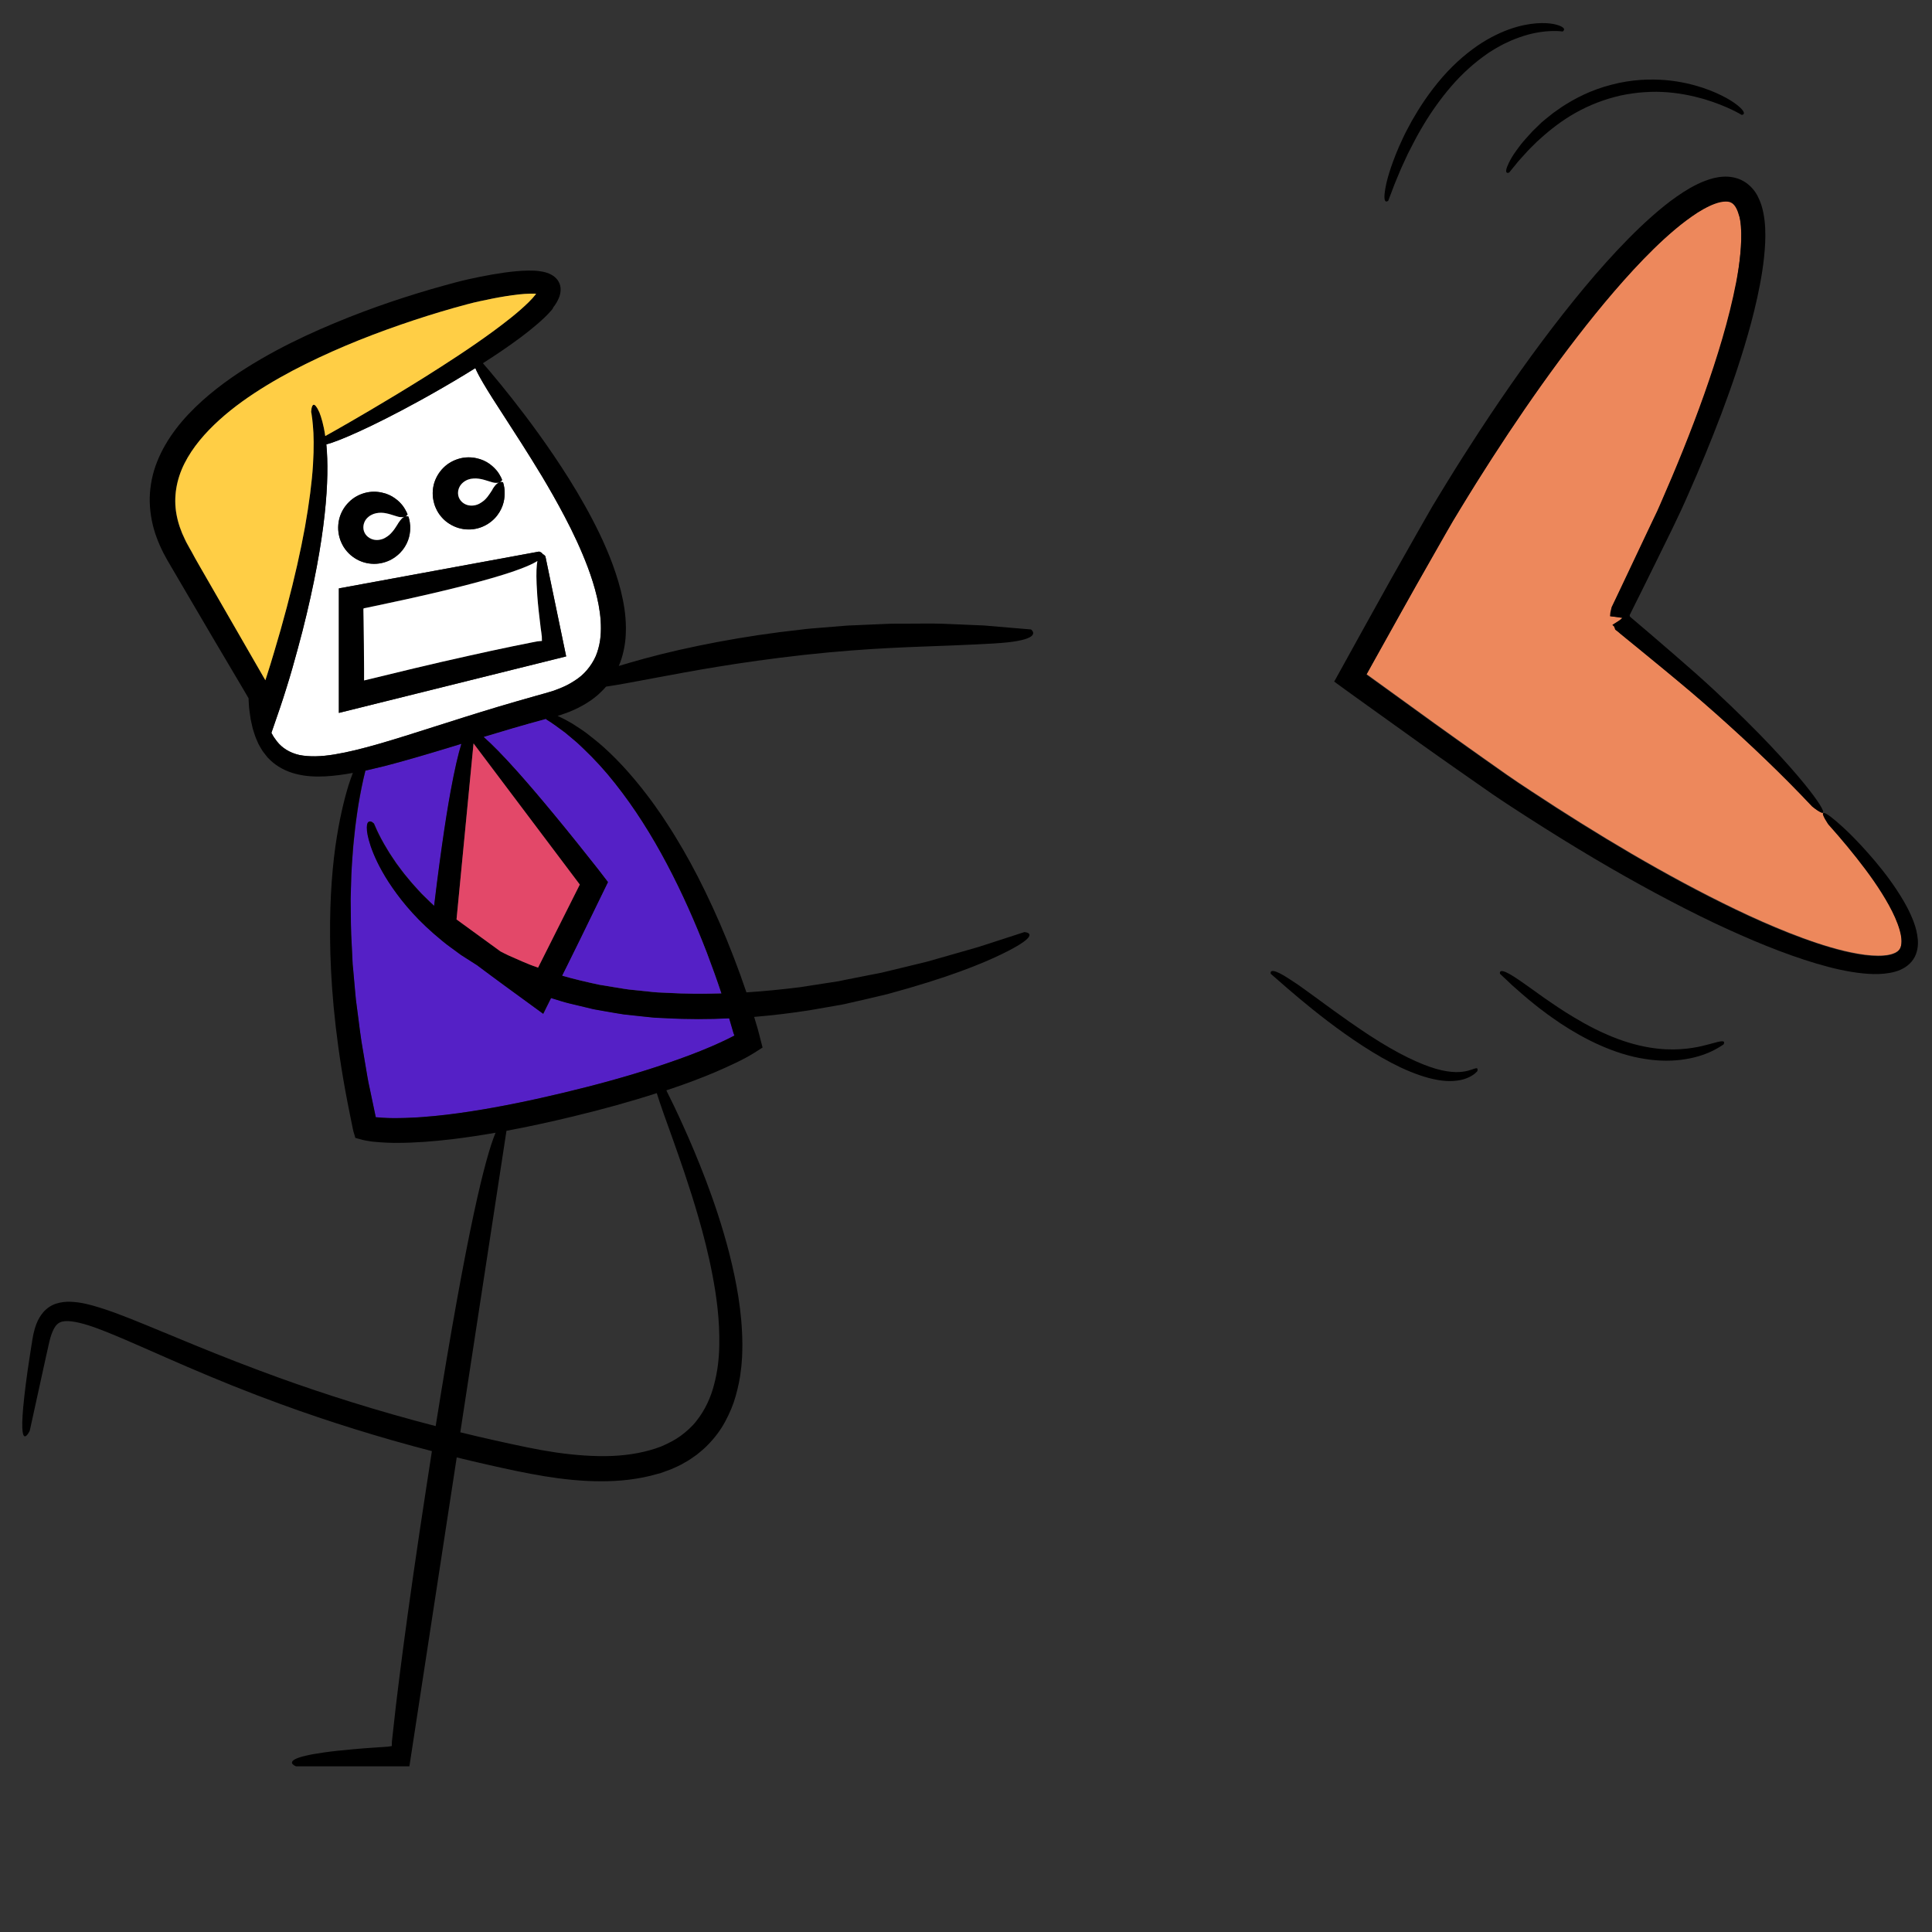 <?xml version="1.0" encoding="utf-8"?>
<!-- Generator: Adobe Illustrator 24.2.3, SVG Export Plug-In . SVG Version: 6.00 Build 0)  -->
<svg version="1.1" id="yellow_doodle" xmlns="http://www.w3.org/2000/svg" xmlns:xlink="http://www.w3.org/1999/xlink" x="0px"
	 y="0px" viewBox="0 0 2000 2000" style="enable-background:new 0 0 2000 2000;" xml:space="preserve">
<rect x="0" y="0" width="2000" height="2000" fill="#333333" stroke="none"/>
<style type="text/css">
	.st0{fill:#FFFFFF;}
	.st1{fill:#5520C6;}
	.st2{fill:#E34869;}
	.st3{fill:#FFCE45;}
	.st4{fill:#ED885C;}
</style>
<g>
	<path class="st0" d="M420.9,530.1c-0.8-1.5-1.9-3.7-3.8-6.3c-1.9-2.5-4.6-5.4-8.2-7.9c-3.6-2.6-8.1-4.8-13.5-5.9
		c-5.3-1.2-11.4-1.3-17.4,0.3c-6,1.6-12,4.7-16.8,9.6c-4.9,4.8-8.5,11.1-10.1,18c-0.8,3.5-1.1,7.1-0.9,10.7c0.2,3.6,1,7.2,2.2,10.6
		c1.3,3.4,2.9,6.6,5.1,9.5c2.2,2.9,4.7,5.5,7.6,7.6c5.7,4.3,12.5,6.8,19.3,7.3c6.8,0.6,13.5-0.9,19-3.5c5.6-2.7,10.2-6.6,13.6-10.9
		c3.3-4.3,5.4-8.9,6.5-13.2c1.1-4.3,1.3-8.2,1.2-11.3c-0.2-3.2-0.7-5.6-1.1-7.3c-0.5-1.6-0.7-2.5-0.7-2.5s-1.9-0.8-4.2,0.2v0
		c2.3-0.7,3.3-2.6,3.3-2.6S421.5,531.6,420.9,530.1z M337.7,460c6.4-1.7,16.9-5.6,33.8-13.3c15.6-7.2,36.6-17.5,64.4-32.8
		c13.9-7.7,29.5-16.6,46.9-27.2c3-1.8,6.1-3.8,9.2-5.7c1.6,3.8,4.3,9,8.5,16.1c5.1,8.7,12.5,20.3,22.6,35.8
		c10,15.6,22.8,35.1,37.9,60.1c7.5,12.5,15.5,26.4,23.7,42.1c8.2,15.6,16.5,32.9,23.8,52.3c3.6,9.7,6.9,19.9,9.4,30.5
		c2.5,10.6,4.2,21.8,4.1,33c-0.1,5.6-0.5,11.2-1.7,16.6c-1.2,5.4-2.8,10.7-5.5,15.5c-2.6,4.8-5.9,9.3-9.9,13.5
		c-4,4.2-9,7.6-14.5,10.8c-5.4,3.2-11.5,5.5-17.4,7.7c-1.5,0.4-3.1,0.9-4.6,1.4c-1.5,0.4-3,0.9-4.8,1.4c-3.4,0.9-6.7,1.9-10,2.8
		c-13.2,3.7-25.8,7.4-38,11c-24.3,7.3-46.5,14.4-66.9,20.9c-40.7,13-74.4,23.8-102.3,28.4c-13.9,2.4-26.3,2.7-36.6,0.6
		c-10.1-2.3-17.9-7.3-23.1-14c-1.2-1.7-2.5-3.3-3.6-5c-0.8-1.3-1.5-2.6-2.2-3.9l0.6-1.8c0.6-1.7,1.1-3.3,1.7-4.9
		c2.2-6.5,4.4-12.9,6.6-19.2c2.2-6.4,4.2-12.7,6.1-18.8l1.2-3.8l0.8-2.6c0.5-1.8,1.1-3.5,1.6-5.2c1-3.5,2-6.8,3-10.2
		c3.9-13.5,7.3-26.3,10.5-38.6c25-98.3,28-159,24.8-193C337.8,460.3,337.8,460.2,337.7,460z M586.1,679.5l-21.5-103.6
		c0,0-1.2-1.7-2.8-2.3c-0.8-1.9-3.8-2.6-3.8-2.6l-207.2,38.1V738L586.1,679.5z M450.2,523.5c1.3,3.4,2.9,6.6,5.1,9.5
		c2.2,2.9,4.7,5.5,7.6,7.6c5.7,4.2,12.5,6.8,19.3,7.3c6.8,0.6,13.4-0.8,19-3.5c5.6-2.7,10.2-6.6,13.5-10.9c3.3-4.3,5.4-8.9,6.5-13.2
		c1.1-4.3,1.3-8.2,1.2-11.3c-0.2-3.2-0.7-5.6-1.1-7.3c-0.5-1.6-0.7-2.5-0.7-2.5s-2-0.8-4.2,0.2c2.3-0.7,3.4-2.6,3.4-2.6
		s-0.4-0.8-1-2.4c-0.8-1.5-1.9-3.7-3.8-6.3c-2-2.5-4.6-5.3-8.2-7.9c-3.6-2.6-8.2-4.8-13.5-5.9c-5.3-1.2-11.4-1.3-17.4,0.3
		c-6,1.6-12,4.7-16.9,9.6c-4.8,4.8-8.5,11.1-10.1,18c-0.8,3.5-1.1,7.1-0.9,10.7C448.3,516.5,449.1,520.1,450.2,523.5z"/>
	<path d="M558,571c0,0,3,0.7,3.8,2.6c1.6,0.6,2.8,2.3,2.8,2.3l21.5,103.6L350.8,738V609.1L558,571z M376.2,630.7L376.2,630.7l0,0.1
		l0,0.3c0.1,3.8,0.1,7.7,0.2,11.6c0.1,7.9,0.2,16,0.3,24.4c0.1,8.4,0.1,17.1,0.2,26.1c0,3.7,0,7.4,0,11.1h0
		c18.8-4.6,36.1-8.7,52.1-12.6c20.2-4.8,38.7-9.1,55.6-12.8c16.9-3.8,32.3-7.1,46.3-10c7-1.4,13.6-2.7,19.9-4
		c1.6-0.3,3.1-0.6,4.7-0.9l0.6-0.1l0.3-0.1h0.1l0.4,0l0.7-0.1c1.2-0.1,2.3-0.2,3.4-0.3c-0.1-1.4-0.1-2.7-0.1-4l0-0.6l-0.2-1.3
		c-0.1-0.9-0.2-1.7-0.3-2.6c-0.2-1.7-0.4-3.4-0.7-5c-0.8-6.5-1.5-12.5-2.1-18c-1.2-11-1.8-20-2.1-27.4c-0.5-11.6-0.1-19.1,0.8-23.8
		c-1.1,0.7-2.4,1.4-3.9,2.2c-8.9,4.6-25.4,10.7-54.7,18.7c-14.6,4-32.5,8.5-54.2,13.5c-10.9,2.5-22.6,5.2-35.5,7.9
		c-6.4,1.4-13.1,2.8-20.1,4.3c-3.5,0.7-7,1.4-10.6,2.2c-0.7,0.1-0.3,0.1-0.5,0.1l-0.1,0.1l-0.2,0.1l-0.3,0.2l0.1,0.4L376.2,630.7z"
		/>
	<path class="st1" d="M363.6,906l-0.7,24.6c0.2,16.4,0.1,32.9,1.2,49.3l0.6,12.3l0.3,6.2l0.6,6.2l2.2,24.6l0.6,6.1l0.8,6.1l1.6,12.3
		c1.1,8.2,2,16.4,3.3,24.5l4.1,24.4c1.4,8.1,2.6,16.3,4.5,24.4l5.1,24.3l1.1,5.3l1.1,0.1c7.5,0.7,15.5,1,23.5,0.8
		c4,0,8-0.2,12.1-0.4c4-0.1,8.1-0.4,12.1-0.7c16.2-1.2,32.5-3.2,48.8-5.7c32.5-5,64.9-11.8,97.1-19.5c32.2-7.7,64.2-16.4,95.5-26.6
		c15.6-5.2,31.2-10.6,46.3-16.7l11.3-4.7c3.7-1.7,7.4-3.2,11.1-5c3.7-1.7,7.3-3.5,10.8-5.3l1.3-0.7l0.3-0.1v0l-0.7-2.6l-3.5-12
		c-0.3-1.1-0.7-2.3-1-3.4c-20.8,1-43,1.1-66.7-0.2c-3.6-0.2-7.2-0.3-10.8-0.5c-3.6-0.4-7.1-0.7-10.6-1.1c-7-0.8-13.9-1.5-20.6-2.2
		c-6.7-1-13.2-2.2-19.7-3.3c-3.2-0.6-6.4-1.1-9.6-1.7c-3.2-0.5-6.2-1.4-9.3-2.1c-6.1-1.4-12.1-2.9-18-4.3c-2.9-0.6-5.8-1.6-8.7-2.4
		c-2.8-0.9-5.6-1.7-8.4-2.6c-0.7-0.2-1.3-0.4-2-0.6c-1.6,3.2-3.2,6.4-4.8,9.6c-1.1,2.2-2.2,4.5-3.3,6.7
		c-13.8-10.1-27.1-19.8-39.9-29.1c-8.8-6.5-17.3-12.7-25.4-18.8c-0.9-0.7-1.9-1.4-2.8-2.1c0,0-0.1,0-0.1-0.1
		c-1.9-1.2-3.9-2.4-5.8-3.7c-3.8-2.4-7.5-4.8-11.1-7.1c-3.5-2.5-6.8-5-10.1-7.4c-6.7-4.7-12.5-9.9-18.1-14.6
		c-22.3-19.4-36.7-38.1-46.7-53.4c-10-15.5-15.4-27.9-18.6-37.2c-3.1-9.3-4.1-15.5-4-19.5c0-2,0.3-3.3,0.7-4.3
		c0.4-0.9,1-1.4,1.5-1.6c1.2-0.4,2.3-0.2,3.3,0.5c1,0.7,1.8,1.4,1.8,1.4s0.3,0.6,0.8,1.8c0.5,1.2,1.3,3,2.4,5.4
		c2.2,4.7,5.7,11.7,10.9,20.1c2.5,4.3,5.7,8.8,9,13.8c3.6,4.8,7.3,10.1,11.9,15.4c2.2,2.7,4.5,5.5,7,8.2c2.5,2.7,5,5.6,7.7,8.4
		c2.8,2.7,5.7,5.6,8.6,8.4c1.3,1.3,2.7,2.6,4.1,3.8c0.1-1.2,0.3-2.4,0.4-3.7c0.9-7.3,1.8-14.3,2.6-21c1.7-13.4,3.4-25.8,5-37.1
		c3.2-22.7,6.2-41.4,9-56.7c4.3-23.4,8-39,11.2-49.3c-4.9,1.5-9.8,3-14.7,4.5c-22.2,6.7-43.7,13.1-64.6,18.5
		c-6.8,1.7-13.5,3.3-20.1,4.8c-2.9,11.4-5.2,23.2-7.2,35c-0.7,4-1.2,8.1-1.8,12.1c-0.5,4.1-1.2,8.1-1.6,12.1l-1.3,12.2
		c-0.4,4.1-0.9,8.1-1.1,12.2C364.6,889.6,363.9,897.8,363.6,906z"/>
	<path class="st0" d="M376.2,630.8L376.2,630.8l0,0.4c0.1,3.8,0.1,7.7,0.2,11.6c0.1,7.9,0.2,16,0.3,24.4c0.1,8.4,0.1,17.1,0.2,26.1
		c0,3.7,0,7.4,0,11.1h0c18.8-4.6,36.1-8.7,52.1-12.6c20.2-4.8,38.7-9.1,55.6-12.8c16.9-3.8,32.3-7.1,46.3-10c7-1.4,13.6-2.7,19.9-4
		c1.6-0.3,3.1-0.6,4.7-0.9l0.6-0.1l0.3-0.1h0.1l0.4,0l0.7-0.1c1.2-0.1,2.3-0.2,3.4-0.3c-0.1-1.4-0.1-2.7-0.1-4l0-0.6l-0.2-1.3
		c-0.1-0.9-0.2-1.7-0.3-2.6c-0.2-1.7-0.4-3.4-0.7-5c-0.8-6.5-1.5-12.5-2.1-18c-1.2-11-1.8-20-2.1-27.4c-0.5-11.6-0.1-19.1,0.8-23.8
		c-1.1,0.7-2.4,1.4-3.9,2.2c-8.9,4.6-25.4,10.7-54.7,18.7c-14.6,4-32.5,8.5-54.2,13.5c-10.9,2.5-22.6,5.2-35.5,7.9
		c-6.4,1.4-13.1,2.8-20.1,4.3c-3.5,0.7-7,1.4-10.6,2.2c-0.7,0.1-0.3,0.1-0.5,0.1l-0.1,0.1l-0.2,0.1l-0.3,0.2l0.1,0.4L376.2,630.8
		L376.2,630.8z"/>
	<path d="M182.6,532.6c1.6,8.9,4.6,17.6,8.7,25.9c0.9,2.1,2.1,4.2,3.2,6.2l1.7,3.1l1.9,3.3c2.5,4.4,5.1,8.8,7.6,13.2
		c10.1,17.6,20.1,35,30,52.1c13.5,23.5,26.6,46.2,39,67.7c0.4-1.3,0.9-2.7,1.3-4c2.7-8.3,5.2-16.5,7.6-24.6
		c4.9-16.2,9.3-31.9,13.3-47c8-30.2,14.3-58.2,18.8-83c4.4-24.9,7.2-46.6,8.3-64.4c1.1-17.8,0.8-31.6-0.1-40.8
		c-0.3-4.6-0.9-8-1.2-10.4c-0.1-1.2-0.3-2-0.4-2.6c-0.1-0.6-0.2-0.9-0.2-0.9s0.1-1.8,0.4-3.7c0.4-1.9,1.1-3.8,2.3-3.8
		c1.2,0,3.1,1.8,5.8,7.8c1.9,4.9,4.4,12.7,6.1,24.6c2.2-1.2,5.5-3.1,10-5.6c8.5-4.8,21-12,36.8-21.3c15.8-9.3,34.9-20.8,56.5-34.3
		c21.5-13.6,45.8-29.1,70.8-47.4c12.4-9.2,25.3-19,36.5-30c2.7-2.7,5.4-5.6,7.3-8.1l0.4-0.5l-0.6-0.1l-1.1-0.1L552,304
		c-0.9,0-1.9,0-2.9,0c-7.9,0.1-16.6,1.2-25.4,2.6c-8.8,1.4-17.8,3.2-26.9,5.2c-8.7,1.8-17.9,4.5-27.1,7c-9.2,2.6-18.5,5.4-27.7,8.3
		c-37.2,11.8-75.1,25.8-111.9,43.1c-18.4,8.6-36.6,18.1-54,28.7c-17.4,10.6-34.1,22.3-48.9,35.7c-14.8,13.4-27.8,28.4-36.2,45.1
		C182.5,496.6,179.3,514.8,182.6,532.6z M302.6,692.1c-1,3.4-2,6.8-3,10.2c-0.5,1.7-1,3.5-1.6,5.2l-0.8,2.6L296,714
		c-1.9,6.1-3.9,12.3-6.1,18.8c-2.2,6.3-4.3,12.7-6.6,19.2c-0.6,1.6-1.1,3.2-1.7,4.9l-0.6,1.8c0.7,1.3,1.4,2.5,2.2,3.9
		c1.1,1.7,2.4,3.3,3.6,5c5.2,6.6,13,11.7,23.1,14c10.3,2,22.6,1.7,36.6-0.6c27.9-4.6,61.6-15.5,102.3-28.4
		c20.4-6.5,42.6-13.6,66.9-20.9c12.1-3.6,24.8-7.3,38-11c3.3-0.9,6.6-1.9,10-2.8c1.8-0.5,3.2-0.9,4.8-1.4c1.5-0.5,3.1-0.9,4.6-1.4
		c6-2.2,12-4.5,17.4-7.7c5.4-3.2,10.5-6.6,14.5-10.8c4.1-4.1,7.3-8.6,9.9-13.5c2.6-4.8,4.3-10.2,5.5-15.5c1.2-5.4,1.7-11,1.7-16.6
		c0.1-11.2-1.6-22.4-4.1-33c-2.5-10.7-5.8-20.8-9.4-30.5c-7.3-19.3-15.6-36.7-23.8-52.3c-8.2-15.6-16.2-29.5-23.7-42.1
		c-15.1-25-27.9-44.6-37.9-60.1c-10.1-15.5-17.5-27.1-22.6-35.8c-4.2-7.1-6.9-12.2-8.5-16.1c-3.1,2-6.2,3.9-9.2,5.7
		c-17.4,10.6-33,19.5-46.9,27.2c-27.8,15.3-48.8,25.7-64.4,32.8c-16.9,7.7-27.4,11.6-33.8,13.3c0,0.1,0,0.3,0.1,0.4
		c3.2,34.1,0.2,94.7-24.8,193C309.9,665.8,306.4,678.6,302.6,692.1z M759.3,1069.6l-3.5-12c-0.3-1.1-0.7-2.3-1-3.4
		c-20.8,1-43,1.1-66.7-0.2c-3.6-0.2-7.2-0.3-10.8-0.5c-3.6-0.4-7.1-0.7-10.6-1.1c-7-0.8-13.9-1.5-20.6-2.2c-6.7-1-13.2-2.2-19.7-3.3
		c-3.2-0.6-6.4-1.1-9.6-1.7c-3.2-0.5-6.2-1.4-9.3-2.1c-6.1-1.4-12.1-2.9-18-4.3c-2.9-0.6-5.8-1.6-8.7-2.4c-2.8-0.9-5.6-1.7-8.4-2.6
		c-0.7-0.2-1.3-0.4-2-0.6c-1.6,3.2-3.2,6.4-4.8,9.6c-1.1,2.2-2.2,4.5-3.3,6.7c-13.8-10.1-27.1-19.8-39.9-29.1
		c-8.8-6.5-17.3-12.7-25.4-18.8c-0.9-0.7-1.9-1.4-2.8-2.1c0,0-0.1,0-0.1-0.1c-1.9-1.2-3.9-2.4-5.8-3.7c-3.8-2.4-7.5-4.8-11.1-7.1
		c-3.5-2.5-6.8-5-10.1-7.4c-6.7-4.7-12.5-9.9-18.1-14.6c-22.3-19.4-36.7-38.1-46.7-53.4c-10-15.5-15.4-27.9-18.6-37.2
		c-3.1-9.3-4.1-15.5-4-19.5c0-2,0.3-3.3,0.7-4.3c0.4-0.9,1-1.4,1.5-1.6c1.2-0.4,2.3-0.2,3.3,0.5c1,0.7,1.8,1.4,1.8,1.4
		s0.3,0.6,0.8,1.8c0.5,1.2,1.3,3,2.4,5.4c2.2,4.7,5.7,11.7,10.9,20.1c2.5,4.3,5.7,8.8,9,13.8c3.6,4.8,7.3,10.1,11.9,15.4
		c2.2,2.7,4.5,5.5,7,8.2c2.5,2.7,5,5.6,7.7,8.4c2.8,2.7,5.7,5.6,8.6,8.4c1.3,1.3,2.7,2.6,4.1,3.8c0.1-1.2,0.3-2.4,0.4-3.7
		c0.9-7.3,1.8-14.3,2.6-21c1.7-13.4,3.4-25.8,5-37.1c3.2-22.7,6.2-41.4,9-56.7c4.3-23.4,8-39,11.2-49.3c-4.9,1.5-9.8,3-14.7,4.5
		c-22.2,6.7-43.7,13.1-64.6,18.5c-6.8,1.7-13.5,3.3-20.1,4.8c-2.9,11.4-5.2,23.2-7.2,35c-0.7,4-1.2,8.1-1.8,12.1
		c-0.5,4.1-1.2,8.1-1.6,12.1l-1.3,12.2c-0.4,4.1-0.9,8.1-1.1,12.2c-0.5,8.2-1.2,16.3-1.5,24.5l-0.7,24.6c0.2,16.4,0.1,32.9,1.2,49.3
		l0.6,12.3l0.3,6.2l0.6,6.2l2.2,24.6l0.6,6.1l0.8,6.1l1.6,12.3c1.1,8.2,2,16.4,3.3,24.5l4.1,24.4c1.4,8.1,2.6,16.3,4.5,24.4
		l5.1,24.3l1.1,5.3l1.1,0.1c7.5,0.7,15.5,1,23.5,0.8c4,0,8-0.2,12.1-0.4c4-0.1,8.1-0.4,12.1-0.7c16.2-1.2,32.5-3.2,48.8-5.7
		c32.5-5,64.9-11.8,97.1-19.5c32.2-7.7,64.2-16.4,95.5-26.6c15.6-5.2,31.2-10.6,46.3-16.7l11.3-4.7c3.7-1.7,7.4-3.2,11.1-5
		c3.7-1.7,7.3-3.5,10.8-5.3l1.3-0.7l0.3-0.1v0L759.3,1069.6z M571.2,320.8c-5.1,6-10.4,10.7-15.6,15.2c-5.2,4.5-10.5,8.6-15.6,12.5
		c-14,10.5-27.4,19.4-40.1,27.5c3.7,4.2,10.2,11.9,18.9,22.5c13.8,17,33.1,41.5,54.2,72.6c10.5,15.5,21.5,32.7,32.1,51.6
		c10.6,18.9,21,39.5,29.3,62.1c4.1,11.4,7.8,23.2,10.3,35.7c2.6,12.5,3.9,25.7,2.9,39.5c-0.8,9.8-3,19.9-7,29.4
		c8.2-2.5,17.2-5.1,27.1-7.8c43.3-11.8,102-23.4,161.3-29.8c7.4-1,14.8-1.5,22.2-2.1c7.4-0.6,14.8-1.2,22.1-1.8l5.5-0.4
		c1.8-0.1,3.7-0.2,5.5-0.2c3.6-0.2,7.2-0.3,10.9-0.5c7.2-0.3,14.3-0.6,21.3-0.9c7-0.4,13.9-0.3,20.6-0.3c6.7,0,13.3-0.1,19.7-0.1
		c12.8-0.2,24.9,0.4,36.1,0.9c5.6,0.2,10.9,0.4,16,0.7c5.1,0.2,9.9,0.3,14.5,0.8c9.1,0.8,17,1.4,23.5,2c13,1.1,20.4,1.7,20.4,1.7
		s2.6,1.9,2.2,4.3c-0.4,2.4-4,5.4-16.2,7.6c-12.2,2.4-33,3.2-68.1,4.7c-35,1.5-84.4,2.2-153.3,9.8c-68.9,7.7-117.4,17-151.8,23.4
		c-23.4,4.4-40.3,7.6-52.7,9.4c-2.1,2.4-4.3,4.7-6.6,6.8l-2,1.9l-2.1,1.7c-1.4,1.1-2.8,2.2-4.3,3.3l-4.4,2.9l-2.2,1.4l-2.3,1.3
		l-4.6,2.5c-1.6,0.8-3.1,1.4-4.7,2.2c-3.1,1.5-6.3,2.7-9.5,3.8c-2.5,1-5,1.7-7.5,2.5c0.5,0.2,1,0.4,1.6,0.7c1.8,0.9,3.8,1.9,6,3
		c2.2,1.2,4.6,2.5,7.2,4c2.6,1.6,5.2,3.4,8.2,5.3c2.9,2,6.2,4.1,9.3,6.7c3.3,2.6,6.8,5.3,10.5,8.4c14.6,12.4,31.9,30.1,50.8,55.1
		c4.8,6.2,9.4,13,14.4,20.1c4.7,7.2,9.8,14.8,14.7,23c10,16.4,20.1,34.7,30.1,55.4c10,20.6,20.1,43.5,29.8,68.8
		c4.4,11.4,8.7,23.3,12.9,35.7c18.7-1.2,37.2-3.1,55.1-5.3c11-1.7,21.7-3.3,32.3-5c2.6-0.4,5.2-0.8,7.8-1.2c2.6-0.5,5.2-1.1,7.7-1.6
		c5.1-1,10.2-2,15.2-3c5-1,9.9-2,14.7-2.9c2.4-0.5,4.8-1,7.2-1.4c2.4-0.6,4.7-1.1,7-1.7c9.3-2.3,18.3-4.5,26.9-6.5
		c4.3-1.1,8.6-2.1,12.7-3.1c4.1-1.1,8.1-2.3,12-3.4c7.8-2.2,15.2-4.3,22.1-6.3c7-2,13.5-3.8,19.5-5.6c6-1.9,11.4-3.7,16.4-5.3
		c19.8-6.4,31.1-10.1,31.1-10.1s4.8,0.2,5.3,2.6c0.5,2.4-3.3,7.1-20.7,16.2c-17.4,9.1-48.5,23-103.9,39.1c-7,2-14.3,4.1-22,6.2
		c-7.7,1.9-15.9,3.8-24.5,5.8c-4.3,1-8.7,2-13.2,3c-4.5,1-9.1,2.2-13.9,2.9c-9.5,1.7-19.5,3.4-29.9,5.2c-17.5,2.7-36.5,5.1-56.9,6.8
		c0,0.1,0.1,0.2,0.1,0.3c1.1,3.7,2.2,7.4,3.3,11.1l1.1,4l1.4,5.4c0.9,3.6,1.8,7.2,2.8,10.9c-2.8,1.8-5.7,3.7-8.6,5.5
		c-1.4,0.9-2.9,1.8-4.5,2.7l-2.3,1.3l-2.2,1.2c-3.4,1.8-6.8,3.6-10.3,5.2c-3.5,1.7-7,3.3-10.5,4.9c-3.5,1.6-7.1,3.1-10.7,4.7
		c-14.5,6.1-29.6,11.8-45.3,17.1c-1.7,0.6-3.5,1.2-5.2,1.7c0.3,0.6,0.5,1.1,0.8,1.7c4.1,8.1,9.9,20,16.8,35.4
		c7,15.4,15,34.2,23.4,56.2c8.3,22,16.9,47.2,24.2,75.6c7.1,28.3,13.3,59.7,13.5,94.2c0.1,4.3-0.2,8.7-0.3,13
		c-0.4,4.4-0.5,8.8-1.2,13.3c-0.9,8.9-2.9,18-5.4,27c-2.5,9.1-6.3,18-11,26.7c-4.7,8.7-10.8,16.8-17.9,24
		c-3.5,3.7-7.5,6.9-11.4,10.1c-4.2,2.9-8.3,6-12.8,8.3c-4.3,2.7-9,4.6-13.6,6.7l-7.1,2.6c-1.2,0.4-2.4,0.9-3.6,1.3l-3.6,1
		c-19.3,5.6-39.2,7.7-58.8,7.6c-39.3,0-78-8.4-115-16.7c-11.4-2.6-22.7-5.2-34-8l-49,319.8H306.5c0,0-9.2-3.3-0.6-7.6
		c4.3-2.1,13.1-4.5,29.7-6.8c8.3-1.2,18.6-2.3,31.2-3.4c6.3-0.6,13.2-1.1,20.8-1.6c3.8-0.2,7.7-0.5,11.8-0.8l1.6-0.1l0.7-0.1
		c0.4-0.1,0.9-0.1,1.4-0.2c0.8-0.1,1.7-0.2,2.5-0.4c0.1-1.5,0.1-3,0.1-4.6c0.4-3.8,0.8-7.8,1.3-11.8c0.9-8.1,1.9-16.7,2.9-25.9
		c2.2-18.3,4.7-38.6,7.7-61.1c6-45.1,13.7-99.3,23.7-164.2c2-13,4-25.5,5.8-37.7c-54.2-14.1-107.1-30.6-156.6-48.7
		c-33.8-12.3-66-25.4-96.2-38.4c-30.2-12.9-58.4-26-84.3-36.4c-12.8-5.1-25.4-9.5-35.9-10.8c-5.2-0.7-9.3-0.2-11.8,0.9
		c-1.3,0.6-2.3,1.3-3.4,2.4c-1.1,1-2.1,2.6-3.1,4.3c-1.9,3.6-3.4,8-4.5,12.6c-0.6,2.2-1.1,5-1.7,7.5c-0.6,2.6-1.1,5.1-1.7,7.5
		c-2.1,9.8-4.1,18.8-5.9,26.9c-7.1,32.5-11.2,51.1-11.2,51.1s-12.6,26.8-5.7-34.8c0.8-7.7,2-16.8,3.5-27.5
		c0.8-5.3,1.6-11.1,2.6-17.3c0.5-3.1,1-6.3,1.5-9.6c0.3-1.7,0.6-3.3,0.8-5.1c0.3-1.8,0.6-3.6,1-5.4c1.7-7.3,3.9-15.5,10.4-23.1
		c3.2-3.7,7.8-7,12.9-8.7c5.1-1.7,10.5-2.2,15.6-2c10.3,0.4,20.2,3,30.3,6.2c10.1,3.1,20.3,7,31,11.2c21.3,8.5,44.4,18.3,69.9,28.7
		c25.5,10.4,53.5,21.4,84.4,32.6c46.9,16.9,100.6,34.1,162,50c32.6-204.4,51.5-278.6,62-303.7c-15.3,2.7-30.2,4.9-44.9,6.7
		c-19.6,2.3-38.5,3.8-57.1,3.8c-2.3,0.1-4.6,0-7-0.1c-2.3-0.1-4.6-0.1-7-0.3c-2.3-0.2-4.6-0.2-7-0.5l-3.5-0.3l-0.9-0.1
		c-0.2,0-0.9-0.1-1.4-0.2l-3.1-0.5c-4.1-0.5-7.9-1.7-11.6-2.7l-1.4-0.4c-0.3,0-0.4-0.2-0.4-0.5l-0.2-0.7l-0.8-2.8
		c-0.6-1.9-1.2-3.7-1.5-5.7c-1.1-5.2-2.1-10.3-3.1-15.3c-13.3-65.1-18.8-120.1-20.1-165.8c-1.3-45.7,1.2-81.9,5.1-110.3
		c4-28.4,9.1-48.9,13.6-63.7c1.6-5,3.1-9.3,4.6-13.1c-9.7,1.8-19.3,3.1-28.9,3.6c-10.1,0.5-20.3,0-30.3-2.6
		c-9.9-2.5-19.6-7.6-26.6-14.5c-0.9-0.9-1.8-1.7-2.6-2.6c-0.8-0.9-1.5-1.8-2.2-2.8c-1.4-1.8-2.9-3.6-4-5.6c-1.1-1.9-2.3-3.7-3.2-5.6
		c-0.8-1.9-1.6-3.7-2.4-5.5c-0.8-1.8-1.3-3.6-1.9-5.3c-0.6-1.7-1.1-3.4-1.6-5.1c-0.7-3.3-1.4-6.4-2.1-9.4
		c-0.8-5.9-1.7-11.1-1.9-15.7c-0.2-2.2-0.2-4.3-0.3-6.2c-3.6-6.1-7.2-12.4-11-18.7c-8.5-14.4-17.5-29.5-26.8-45.3
		c-9.3-15.8-18.9-32.3-29-49.4c-5-8.6-10.1-17.4-15.4-26.3c-1.3-2.1-2.7-4.6-4-7.1c-1.4-2.4-2.7-5-3.9-7.6
		c-2.5-5.2-4.7-10.7-6.6-16.4c-3.7-11.4-5.8-23.9-5.6-36.6c0.3-12.8,2.9-25.8,7.8-37.8c4.8-12.1,11.6-23.4,19.5-33.8
		c7.9-10.4,17-19.8,26.8-28.7c19.6-17.6,40.5-31.5,61.2-43.5c20.6-12,41.2-22,61.2-30.8c40.1-17.6,78.2-30.7,113.7-41.1
		c8.9-2.6,17.6-5,26.2-7.3c4.3-1.1,8.5-2.2,13-3.2c4.3-0.9,8.6-1.8,12.7-2.7c8.4-1.7,16.6-3.1,24.9-4.3c8.2-1.1,16.4-2,24.8-2.1
		c2.1,0,4.2,0,6.4,0.1c1.1,0.1,2,0.1,3.6,0.3c0.7,0.1,1.4,0.1,2.2,0.3l2.5,0.4c3.3,0.6,6.4,1.6,9.1,3.1c2.7,1.4,5,3.4,6.7,5.7
		c1.7,2.4,2.8,5.3,3,8.1c0.2,2.9-0.2,5.8-1.1,8.6c-1,2.8-2.4,5.6-4.1,8.2l-1.3,1.9c-0.4,0.6-0.7,1-1.1,1.4
		C572.4,319.4,571.8,320,571.2,320.8z M518.1,984.9c2.8,1.4,5.5,2.9,8.4,4.2c9.6,4.1,19.2,8.8,29.5,12.2c0.3,0.1,0.7,0.3,1,0.4
		l43.2-86l-110-146.1l-17.6,182.2L518.1,984.9z M512.4,1491.1c11,2.5,21.8,4.8,32.4,7c5.2,1,10.4,2,15.5,3
		c5.1,0.9,10.2,1.6,15.3,2.5c20.2,2.9,39.7,4.3,58.1,3.6c18.4-0.8,35.6-4,50.7-9.8c7.4-3.2,14.4-6.7,20.5-11.2
		c6-4.5,11.6-9.5,16-15.2c9-11.3,15-24.5,18.4-38c3.6-13.5,5.1-27.2,5.3-40.4c0.5-26.5-2.9-51-7.1-72.9c-4.2-22-9.3-41.5-14.3-58.9
		c-5-17.4-10-32.8-14.5-46.3c-9.1-27-16.4-46.8-21.6-61.4c-3.2-9-5.5-16-7.2-21.5c-27.2,8.8-56.2,16.8-86.9,24.2
		c-23.7,5.7-46.5,10.7-68.7,14.8l-47.8,312.1C488.3,1485.6,500.1,1488.4,512.4,1491.1z M574,843.5c7.3,8.8,15.2,18.5,23.7,29.1
		c4.2,5.3,8.6,10.8,13.2,16.6c2.3,2.9,4.6,5.8,7,8.8c1.6,2,3.2,4.1,4.8,6.2c2.3,2.9,4.6,5.9,6.9,9c-8.8,18-18.3,37.6-28.6,58.7
		c-4.6,9.3-9.4,19.1-14.4,29.2c-1.5,3-3,6-4.5,9c12.5,3.6,25.4,6.6,38.5,9.4c5.7,0.9,11.4,1.9,17.1,2.8c5.7,0.9,11.4,2,17.2,2.5
		c5.8,0.6,11.6,1.2,17.4,1.8c2.9,0.3,5.8,0.7,8.7,0.8l8.8,0.4c19,1.1,38.1,1.2,57,0.6c-4.7-14.2-9.8-28.3-15.1-42.3
		c-12.1-31.3-25.7-62-41.3-91.5c-15.6-29.5-33.3-57.8-53.8-83.6c-10.2-13-21.3-25.1-33.1-36.3c-3-2.7-5.8-5.7-9-8.2l-9.3-7.8
		c-6.5-4.8-12.9-9.7-19.7-13.8c0,0-0.2-0.2-0.4-0.5c-11.5,3.1-22.8,6.3-34.1,9.6c-10.1,2.9-20.1,5.9-30,8.9
		c8.1,7.1,19.6,18.6,35.8,36.8C547,811.4,559.4,825.8,574,843.5z"/>
	<path d="M411.3,534.7c1,0.3,1.9,0.5,2.8,0.6c1.8,0.2,3.2,0.1,4.4-0.3h0c2.3-0.7,3.3-2.6,3.3-2.6s-0.4-0.8-1-2.4
		c-0.8-1.5-1.9-3.7-3.8-6.3c-1.9-2.5-4.6-5.4-8.2-7.9c-3.6-2.6-8.1-4.8-13.5-5.9c-5.3-1.2-11.4-1.3-17.4,0.3c-6,1.6-12,4.7-16.8,9.6
		c-4.9,4.8-8.5,11.1-10.1,18c-0.8,3.5-1.1,7.1-0.9,10.7c0.2,3.6,1,7.2,2.2,10.6c1.3,3.4,2.9,6.6,5.1,9.5c2.2,2.9,4.7,5.5,7.6,7.6
		c5.7,4.3,12.5,6.8,19.3,7.3c6.8,0.6,13.5-0.9,19-3.5c5.6-2.7,10.2-6.6,13.6-10.9c3.3-4.3,5.4-8.9,6.5-13.2
		c1.1-4.3,1.3-8.2,1.2-11.3c-0.2-3.2-0.7-5.6-1.1-7.3c-0.5-1.6-0.7-2.5-0.7-2.5s-1.9-0.8-4.2,0.2c-1.2,0.4-2.4,1.3-3.6,2.6
		c-0.6,0.6-1.2,1.4-1.8,2.3c-0.6,0.9-1.3,1.8-1.9,2.9c-1.4,2.1-2.8,4.6-4.9,7.1c-1,1.3-2.2,2.5-3.5,3.7c-1.4,1.2-2.8,2.2-4.5,3.1
		c-3.2,1.8-7.4,2.7-11.5,1.9c-4.1-0.8-8.3-3.6-10.2-8.5c-1.7-4.9-0.2-9.8,2.4-13c2.6-3.2,6.5-5.2,10.1-5.9c1.8-0.4,3.7-0.5,5.4-0.5
		c1.7,0.1,3.4,0.2,5,0.6c3.2,0.6,5.9,1.6,8.3,2.3C409.1,534.1,410.3,534.4,411.3,534.7z"/>
	<path class="st0" d="M418.6,535L418.6,535c-1.2,0.4-2.7,0.5-4.4,0.3c-0.9-0.1-1.8-0.3-2.8-0.6c-1.1-0.3-2.2-0.6-3.3-1
		c-2.4-0.7-5.1-1.7-8.3-2.3c-1.6-0.4-3.3-0.5-5-0.6c-1.8,0-3.6,0.1-5.4,0.5c-3.6,0.7-7.4,2.7-10.1,5.9c-2.6,3.2-4.1,8.1-2.4,13
		c1.8,4.9,6.1,7.6,10.2,8.5c4.1,0.8,8.3-0.1,11.5-1.9c1.7-0.9,3.1-2,4.5-3.1c1.2-1.2,2.5-2.4,3.5-3.7c2.1-2.5,3.5-5,4.9-7.1
		c0.6-1.1,1.3-2.1,1.9-2.9c0.6-0.9,1.2-1.6,1.8-2.3C416.2,536.3,417.4,535.5,418.6,535L418.6,535z"/>
	<path class="st2" d="M490.2,769.6l-17.6,182.2l45.5,33.1c2.8,1.4,5.5,2.9,8.4,4.2c9.6,4.1,19.2,8.8,29.5,12.2
		c0.3,0.1,0.7,0.3,1,0.4l43.2-86L490.2,769.6z"/>
	<path d="M521.5,501.8c-0.5-1.6-0.7-2.5-0.7-2.5s-2-0.8-4.2,0.2c-1.1,0.5-2.4,1.3-3.6,2.6c-0.6,0.6-1.2,1.4-1.8,2.3
		c-0.6,0.9-1.3,1.8-1.9,2.9c-1.4,2.1-2.9,4.6-4.9,7.1c-1,1.3-2.2,2.5-3.5,3.7c-1.3,1.2-2.8,2.2-4.5,3.1c-3.2,1.8-7.4,2.7-11.5,1.9
		c-4.1-0.8-8.3-3.6-10.2-8.5c-1.7-4.9-0.2-9.8,2.4-13c2.6-3.2,6.4-5.2,10-5.9c1.8-0.4,3.7-0.5,5.5-0.4c1.7,0.1,3.5,0.2,5,0.6
		c3.2,0.6,5.9,1.6,8.3,2.3c1.2,0.4,2.3,0.7,3.3,1c1,0.3,1.9,0.5,2.8,0.6c1.7,0.2,3.2,0.1,4.4-0.3c2.3-0.7,3.4-2.6,3.4-2.6
		s-0.4-0.8-1-2.4c-0.8-1.5-1.9-3.7-3.8-6.3c-2-2.5-4.6-5.3-8.2-7.9c-3.6-2.6-8.2-4.8-13.5-5.9c-5.3-1.2-11.4-1.3-17.4,0.3
		c-6,1.6-12,4.7-16.9,9.6c-4.8,4.8-8.5,11.1-10.1,18c-0.8,3.5-1.1,7.1-0.9,10.7c0.2,3.6,1,7.2,2.2,10.6c1.3,3.4,2.9,6.6,5.1,9.5
		c2.2,2.9,4.7,5.5,7.6,7.6c5.7,4.2,12.5,6.8,19.3,7.3c6.8,0.6,13.4-0.8,19-3.5c5.6-2.7,10.2-6.6,13.5-10.9c3.3-4.3,5.4-8.9,6.5-13.2
		c1.1-4.3,1.3-8.2,1.2-11.3C522.4,505.9,521.9,503.4,521.5,501.8z"/>
	<path class="st0" d="M511.2,504.4c0.6-0.9,1.2-1.6,1.8-2.3c1.2-1.3,2.4-2.2,3.6-2.6c-1.2,0.4-2.7,0.5-4.4,0.3
		c-0.9-0.1-1.8-0.3-2.8-0.6c-1.1-0.3-2.2-0.6-3.3-1c-2.4-0.7-5.2-1.7-8.3-2.3c-1.6-0.3-3.3-0.5-5-0.6c-1.8,0-3.6,0.1-5.5,0.4
		c-3.6,0.7-7.4,2.7-10,5.9c-2.6,3.2-4.1,8.1-2.4,13c1.8,4.9,6.1,7.7,10.2,8.5c4.1,0.8,8.3-0.1,11.5-1.9c1.6-0.9,3.1-2,4.5-3.1
		c1.3-1.2,2.5-2.4,3.5-3.7c2-2.5,3.5-5,4.9-7.1C509.9,506.2,510.6,505.2,511.2,504.4z"/>
	<path class="st1" d="M500.8,762.9c8.1,7.1,19.6,18.6,35.8,36.8c10.4,11.6,22.7,26,37.3,43.7c7.3,8.8,15.2,18.5,23.7,29.1
		c4.2,5.3,8.6,10.8,13.2,16.6c2.3,2.9,4.6,5.8,7,8.8c1.6,2,3.2,4.1,4.8,6.2c2.3,2.9,4.6,5.9,6.9,9c-8.8,18-18.3,37.6-28.6,58.7
		c-4.6,9.3-9.4,19.1-14.4,29.2c-1.5,3-3,6-4.5,9c12.5,3.6,25.4,6.6,38.5,9.4c5.7,0.9,11.4,1.9,17.1,2.8c5.7,0.9,11.4,2,17.2,2.5
		c5.8,0.6,11.6,1.2,17.4,1.8c2.9,0.3,5.8,0.7,8.7,0.8l8.8,0.4c19,1.1,38.1,1.2,57,0.6c-4.7-14.2-9.8-28.3-15.1-42.3
		c-12.1-31.3-25.7-62-41.3-91.5c-15.6-29.5-33.3-57.8-53.8-83.6c-10.2-13-21.3-25.1-33.1-36.3c-3-2.7-5.8-5.7-9-8.2l-9.3-7.8
		c-6.5-4.8-12.9-9.7-19.7-13.8c0,0-0.2-0.2-0.4-0.5c-11.5,3.1-22.8,6.3-34.1,9.6C520.7,757,510.7,759.9,500.8,762.9z"/>
	<path class="st3" d="M205.7,584.4c10.1,17.6,20.1,35,30,52.1c13.5,23.5,26.6,46.2,39,67.7c0.4-1.3,0.9-2.7,1.3-4
		c2.7-8.3,5.2-16.5,7.6-24.6c4.9-16.2,9.3-31.9,13.3-47c8-30.2,14.3-58.2,18.8-83c4.4-24.9,7.2-46.6,8.3-64.4
		c1.1-17.8,0.8-31.6-0.1-40.8c-0.3-4.6-0.9-8-1.2-10.4c-0.1-1.2-0.3-2-0.4-2.6c-0.1-0.6-0.2-0.9-0.2-0.9s0.1-1.8,0.4-3.7
		c0.4-1.9,1.1-3.8,2.3-3.8c1.2,0,3.1,1.8,5.8,7.8c1.9,4.9,4.4,12.7,6.1,24.6c2.2-1.2,5.5-3.1,10-5.6c8.5-4.8,21-12,36.8-21.3
		c15.8-9.3,34.9-20.8,56.5-34.3c21.5-13.6,45.8-29.1,70.8-47.4c12.4-9.2,25.3-19,36.5-30c2.7-2.7,5.4-5.6,7.3-8.1l0.4-0.5l-0.6-0.1
		l-1.1-0.1L552,304c-0.9,0-1.9,0-2.9,0c-7.9,0.1-16.6,1.2-25.4,2.6c-8.8,1.4-17.8,3.2-26.9,5.2c-8.7,1.8-17.9,4.5-27.1,7
		c-9.2,2.6-18.5,5.4-27.7,8.3c-37.2,11.8-75.1,25.8-111.9,43.1c-18.4,8.6-36.6,18.1-54,28.7c-17.4,10.6-34.1,22.3-48.9,35.7
		c-14.8,13.4-27.8,28.4-36.2,45.1c-8.4,16.7-11.5,34.9-8.3,52.6c1.6,8.9,4.6,17.6,8.7,25.9c0.9,2.1,2.1,4.2,3.2,6.2l1.7,3.1l1.9,3.3
		C200.6,575.5,203.2,580,205.7,584.4z"/>
	<g>
		<g>
			<path d="M1525.9,1106.4c-1.5,0.5-3.6,1.3-6.6,2.1c-6.1,1.5-16.3,2.7-32.9-2.1c-16.5-4.8-39.1-15.3-68.6-34.5
				c-29.4-19.4-49.4-34.9-64-45.3c-7.2-5.3-13.1-9.4-17.9-12.4c-4.7-3.1-8.4-5.3-11.2-6.7c-11.3-5.6-9.2,0.6-9.2,0.6
				s2.8,2.5,7.8,6.8c4.9,4.4,12.1,10.5,20.8,17.9c17.4,14.6,41.1,33.4,66.7,50c12.8,8.3,26,16,39.1,22.2c13.1,6.1,26.1,10.8,38,12.9
				c11.9,2.2,22.9,1.3,30.3-1.7c3.7-1.4,6.6-3.3,8.4-4.7c1.8-1.5,2.7-2.6,2.7-2.6s0.2-0.5,0.3-1.2c0-0.3,0-0.7-0.1-1
				c0-0.4-0.2-0.7-0.5-0.8C1528.4,1105.7,1527.4,1105.9,1525.9,1106.4z"/>
			<path d="M1433.6,198.5c-1,7.1-0.1,9.4,1,10c1.1,0.5,2.5-0.7,2.5-0.7s1.5-4,4.2-11c0.7-1.8,1.4-3.7,2.2-5.8
				c0.9-2.1,1.8-4.3,2.8-6.8c2-4.8,4.2-10.3,7-16.1c1.4-2.9,2.8-6,4.2-9.1c1.6-3.1,3.2-6.3,4.9-9.5c1.7-3.3,3.4-6.6,5.3-10
				c1.9-3.3,3.8-6.8,5.9-10.2c8.2-13.7,18.1-27.7,29.2-40.5c11.1-12.8,23.7-24.1,36.6-33c1.6-1.2,3.2-2.2,4.9-3.2
				c1.6-1,3.2-2.1,4.9-3c3.3-1.8,6.5-3.7,9.7-5.1c6.4-3.2,12.7-5.5,18.6-7.4c11.8-3.7,22.1-4.8,29.2-5c3.6-0.1,6.3,0,8.2,0.2
				c1.8,0.2,2.7,0.3,2.7,0.3s0.4-0.2,0.7-0.5c0.4-0.3,0.7-0.8,0.8-1.4c0.3-1.1-1.1-3.3-8.1-5.2c-3.5-0.9-8.4-1.7-15.1-1.6
				c-6.7,0.1-15.3,1-25.6,3.9s-22.5,7.9-35.8,16.2c-13.2,8.4-27.5,20.1-41.5,36.1c-13.9,16.1-23.7,31.4-31.3,44.7
				c-3.6,6.8-7.1,12.9-9.7,18.8c-1.3,2.9-2.6,5.7-3.8,8.3c-1.2,2.7-2.2,5.2-3.2,7.7C1437.2,179.2,1434.5,191.3,1433.6,198.5z"/>
			<path d="M1781.6,1082.9c1.7-1.1,2.7-1.8,2.7-1.8s0.2-0.4,0.4-1c0.1-0.5,0.2-1.3-0.2-1.7c-1-0.8-3.4-0.7-9.7,1.1
				c-3.2,0.8-7.4,2.1-13.1,3.4c-5.7,1.3-12.9,2.6-21.9,3.2c-18,1.2-44.2-0.9-77.6-15.7c-16.7-7.4-30.2-15.5-41.6-22.6
				c-5.6-3.7-10.9-7-15.5-10.3c-2.3-1.6-4.6-3.1-6.7-4.6c-2.1-1.5-4.1-2.9-6-4.3c-15.2-10.9-24.4-17.4-30.1-20.5
				c-5.8-3.2-8.2-3.2-9.1-2.4c-0.9,0.8-0.4,2.4-0.4,2.4s2.9,2.7,8,7.5c1.3,1.2,2.7,2.5,4.2,4c1.6,1.4,3.3,2.9,5.1,4.5
				c3.7,3.2,7.7,6.9,12.4,10.7c4.7,3.8,9.7,8,15.2,12c5.4,4.2,11.5,8.3,17.7,12.6c12.6,8.3,26.6,16.4,41.5,22.9
				c14.9,6.6,30.6,11.6,45.9,13.9c15.2,2.5,30,2.3,42.3,0.2c12.4-2,22.4-5.8,29-9.2C1777.3,1085.6,1779.8,1084,1781.6,1082.9z"/>
			<path d="M1720.8,95.2c16,0.7,30.7,3.8,43,7.3c12.3,3.7,22.2,7.8,28.9,11c3.4,1.6,5.9,3,7.6,3.9c1.7,0.9,2.6,1.5,2.6,1.5
				s0.4,0,0.9-0.1c0.5-0.1,1-0.4,1.3-0.9c0.6-1,0-3.5-5.6-8.2c-2.8-2.3-6.9-5.3-12.8-8.5c-5.9-3.2-13.7-6.9-23.9-10.3
				c-10.3-3.4-23-6.6-38.8-8c-15.7-1.2-34.7-0.8-55.8,4.8c-21.2,5.4-37.9,14.2-51.1,22.8c-3.2,2.3-6.3,4.5-9.3,6.5
				c-2.8,2.2-5.5,4.5-8.1,6.5c-1.3,1.1-2.5,2-3.7,3.1c-1.1,1.1-2.3,2.1-3.3,3.2c-2.1,2.1-4.2,4-6.1,5.9c-3.7,3.9-6.8,7.6-9.7,10.8
				c-2.8,3.2-5,6.5-7,9.1c-4,5.4-6.4,9.8-8,13.1c-3.2,6.6-3.1,9-2.2,9.9c0.9,0.8,2.6,0,2.6,0s2.7-3.3,7.5-9.2c2.3-3,5.5-6.3,9-10.2
				c3.4-4,7.7-8,12.3-12.6c9.4-8.7,21-18.4,34.6-26.7c13.6-8.3,29.3-15.2,45.8-19.5c8.2-2.3,16.6-3.5,24.9-4.5
				C1704.6,95.2,1712.9,94.7,1720.8,95.2z"/>
			<path class="st4" d="M1801.6,262.7c0.9-9.7,1.3-19.4,0.6-28.4c-0.4-4.5-1-8.9-2.1-12.7c-1.1-3.9-2.6-7.1-4.3-9.3
				c-1.7-2.2-3.3-3.1-5.5-3.8c-2.3-0.6-5.5-0.6-9.2,0.3c-7.4,1.6-15.8,6-23.7,10.9c-8,5.1-15.7,11-23.3,17.4
				c-15.1,12.7-29.3,27-43,41.7c-27.4,29.6-52.7,61.5-77,94.3c-24.2,32.7-47.2,66.4-69.4,100.8c-11.1,17.1-21.9,34.4-32.5,51.9
				c-5.4,8.7-10.4,17.3-15.5,26.2l-15.2,26.7c-20.4,35.6-40.2,71.5-60.2,107.3l-6.6,11.9l20.1,14.5l49.9,36.1
				c16.6,12,33.4,23.8,50.1,35.7l25.1,17.7c8.1,5.7,16.8,11.4,25.3,17c34.1,22.5,68.7,44.2,103.9,64.8c35.2,20.5,71.1,40,107.7,57.6
				c18.3,8.8,36.8,17,55.5,24.4c18.7,7.4,37.7,14,56.8,18.6c9.5,2.2,19.1,4.1,28.2,4.7c4.6,0.3,9.1,0.4,13.2,0
				c4.2-0.3,8-1.2,10.8-2.5c1.5-0.6,2.5-1.4,3.5-2.1c0.8-0.8,1.6-1.5,2.1-2.5c1.1-1.8,1.7-4.5,1.7-8c0-7.1-2.9-16-6.6-24.4
				c-3.8-8.6-8.6-17.1-13.8-25.4c-5.2-8.3-10.9-16.5-16.9-24.5c-12-16-24.9-31.6-38.4-46.6c0,0-1.9-2.7-3.5-5.6
				c-1.5-2.7-2.8-5.5-1.9-6.2l0,0c-0.5,0.5-1.6,0.2-3-0.6c-3.4-1.8-8.3-5.8-8.3-5.8c-31.4-33.4-64.9-65.2-99.3-95.8
				c-8.6-7.7-17.3-15.2-26-22.6c-8.8-7.4-17.7-14.8-26.6-22.2l-26.8-22l-13.5-11l-6.7-5.5l-2.1-1.8l-1.7-1.3
				c-0.6-0.4-1.3-0.8-1.3-1.6c-0.6-1.3-0.6-3-2.3-3.6l-0.3-0.5l-0.1-0.1c0.1-0.1,0.3-0.2,0.6-0.3c4.6-2.8,8.5-5.3,9.7-6.9l-12.7-1.7
				l0.3-3.3c-0.2,0.6,1.3-6.2,1.6-7.1c0,0.2-0.1,0.5-0.2,0.9l0.4-0.8l0.8-1.7l3.3-6.9l6.6-13.9l13.1-27.7l13.1-27.7l6.6-13.9
				l3.3-6.9l3.1-7c16.4-37.4,31.8-75.2,45.4-113.5c13.5-38.3,25.7-77.2,33.2-116.4C1799.2,282.2,1800.7,272.4,1801.6,262.7z"/>
			<path d="M1802.2,234.3c0.7,9.1,0.3,18.7-0.6,28.4c-0.9,9.7-2.4,19.5-4.3,29.3c-7.6,39.2-19.7,78.1-33.2,116.4
				c-13.6,38.3-29,76.1-45.4,113.5l-3.1,7l-3.3,6.9l-6.6,13.9l-13.1,27.7l-13.1,27.7l-6.6,13.9l-3.3,6.9l-0.8,1.7l-0.4,0.8
				c0.1-0.5,0.1-0.8,0.2-0.9c-0.3,0.9-1.8,7.6-1.6,7.1l-0.3,3.3l12.7,1.7c-1.2,1.6-5.1,4.1-9.7,6.9c-0.2,0.2-0.5,0.3-0.6,0.3
				l0.1,0.1l0.3,0.5c1.7,0.7,1.7,2.3,2.3,3.6c0.1,0.8,0.8,1.2,1.3,1.6l1.7,1.3l2.1,1.8l6.7,5.5l13.5,11l26.8,22
				c8.9,7.4,17.8,14.7,26.6,22.2c8.7,7.4,17.4,15,26,22.6c34.4,30.6,67.9,62.4,99.3,95.8c0,0,4.9,4.1,8.3,5.8c1.4,0.7,2.5,1.1,3,0.6
				c0.7-0.7,0-3.2-3.6-8.8c-6-9.3-19.8-27.7-50-59.8c-15.1-16-34.4-35.3-59.1-58.3c-12.4-11.5-26.2-23.7-41.5-36.9
				c-7.6-6.6-15.6-13.5-23.9-20.6c-4.2-3.6-8.4-7.2-12.8-10.9c-2.2-1.9-4.4-3.7-6.6-5.6l-2.2-1.9l-0.4-0.9l0.1-0.6
				c0-0.2,0.1-0.3,0-0.4l0.9-1.7c1.2-2.4,2.4-4.8,3.6-7.3c2.4-4.9,4.9-9.9,7.5-15c5-10.2,10.2-20.8,15.6-31.6
				c10.7-21.9,22.5-45,33.5-70.4c11.2-25.3,22.5-52.5,33.6-81.7c11-29.3,21.8-60.6,31-94.7c4.5-17.1,8.6-34.8,11.5-53.5
				c1.4-9.4,2.5-19,3-29c0.4-10,0.3-20.3-1.9-31.4c-1.1-5.5-2.8-11.2-5.8-17c-2.9-5.8-7.9-11.7-14.6-15.6
				c-6.7-3.9-14.5-5.1-21.2-4.7c-6.8,0.4-12.8,2.1-18.4,4.2c-5.6,2.1-10.7,4.6-15.6,7.4c-4.9,2.8-9.6,5.8-14.1,9
				c-9.1,6.3-17.5,13.3-25.8,20.6c-16.5,14.6-32.1,30.7-47.3,47.6c-15.2,16.9-30,34.8-44.7,53.5c-29.3,37.3-58,77.8-86.4,121.2
				c-11.5,17.6-22.6,35-33.2,52.3c-5.3,8.7-10.5,17.1-15.7,25.8c-5,8.6-9.9,17.2-14.7,25.7c-9.6,16.9-19,33.5-28.2,49.8
				c-9.1,16.4-18,32.4-26.8,48.2c-10.3,18.6-20.4,36.9-30.3,54.8l-0.8,1.4c-0.1,0.4-0.8,1-0.5,1.3l2.6,1.9l5.1,3.7
				c3.4,2.5,6.8,4.9,10.2,7.4c3.5,2.6,7.1,5.1,10.6,7.6c6.9,5,13.7,9.8,20.5,14.7c27,19.4,52.9,38,78,55.5
				c12.5,8.7,24.8,17.3,36.8,25.7c3,2.1,6.2,4.2,9.2,6.2c3,2,6.1,4,9.1,6c6,3.9,12,7.8,17.9,11.6c23.7,15.2,46.6,29.4,68.7,42.5
				c44.3,26.2,85.4,48.2,123.6,66.5c38.3,18.1,73.6,32.6,106.5,42.4c16.5,4.9,32.4,8.6,47.9,10.2c7.7,0.8,15.4,1.1,22.9,0.3
				c7.5-0.8,15.1-2.5,21.6-6.8c3.2-2.1,6.1-4.9,8.2-8.1c2.2-3.2,3.4-6.8,4.1-10.3c1.4-7,0.3-13.5-1-19.4c-1.4-5.9-3.5-11.2-5.8-16.3
				c-2.2-5-4.7-9.7-7.2-14c-10.2-17.4-20.7-30.7-29.8-41.6c-18.5-21.8-31.7-34-40.1-41.2c-8.4-7.2-12.2-9.1-13.4-8.6
				c-0.1,0-0.1,0.1-0.2,0.1c-0.9,0.7,0.4,3.5,1.9,6.2c1.6,2.8,3.5,5.6,3.5,5.6c13.5,15.1,26.4,30.6,38.4,46.6
				c6,8,11.7,16.2,16.9,24.5c5.2,8.3,10,16.8,13.8,25.4c3.7,8.5,6.6,17.4,6.6,24.4c0,3.5-0.6,6.2-1.7,8c-0.5,0.9-1.3,1.7-2.1,2.5
				c-1,0.7-2,1.5-3.5,2.1c-2.8,1.3-6.6,2.1-10.8,2.5c-4.2,0.4-8.7,0.3-13.2,0c-9.2-0.7-18.7-2.5-28.2-4.7c-19-4.7-38-11.3-56.8-18.6
				c-18.7-7.4-37.2-15.6-55.5-24.4c-36.6-17.5-72.4-37-107.7-57.6c-35.2-20.6-69.8-42.2-103.9-64.8c-8.5-5.6-17.1-11.3-25.3-17
				l-25.1-17.7c-16.7-11.9-33.5-23.7-50.1-35.7l-49.9-36.1l-20.1-14.5l6.6-11.9c20-35.8,39.8-71.7,60.2-107.3l15.2-26.7
				c5.1-9,10.1-17.5,15.5-26.2c10.6-17.5,21.5-34.8,32.5-51.9c22.1-34.3,45.2-68,69.4-100.8c24.3-32.7,49.6-64.6,77-94.3
				c13.7-14.8,27.9-29,43-41.7c7.5-6.3,15.3-12.2,23.3-17.4c7.9-5,16.3-9.3,23.7-10.9c3.7-0.8,6.9-0.8,9.2-0.3
				c2.2,0.7,3.8,1.6,5.5,3.8c1.7,2.1,3.2,5.4,4.3,9.3C1801.2,225.4,1801.8,229.8,1802.2,234.3z"/>
		</g>
	</g>
</g>
</svg>
